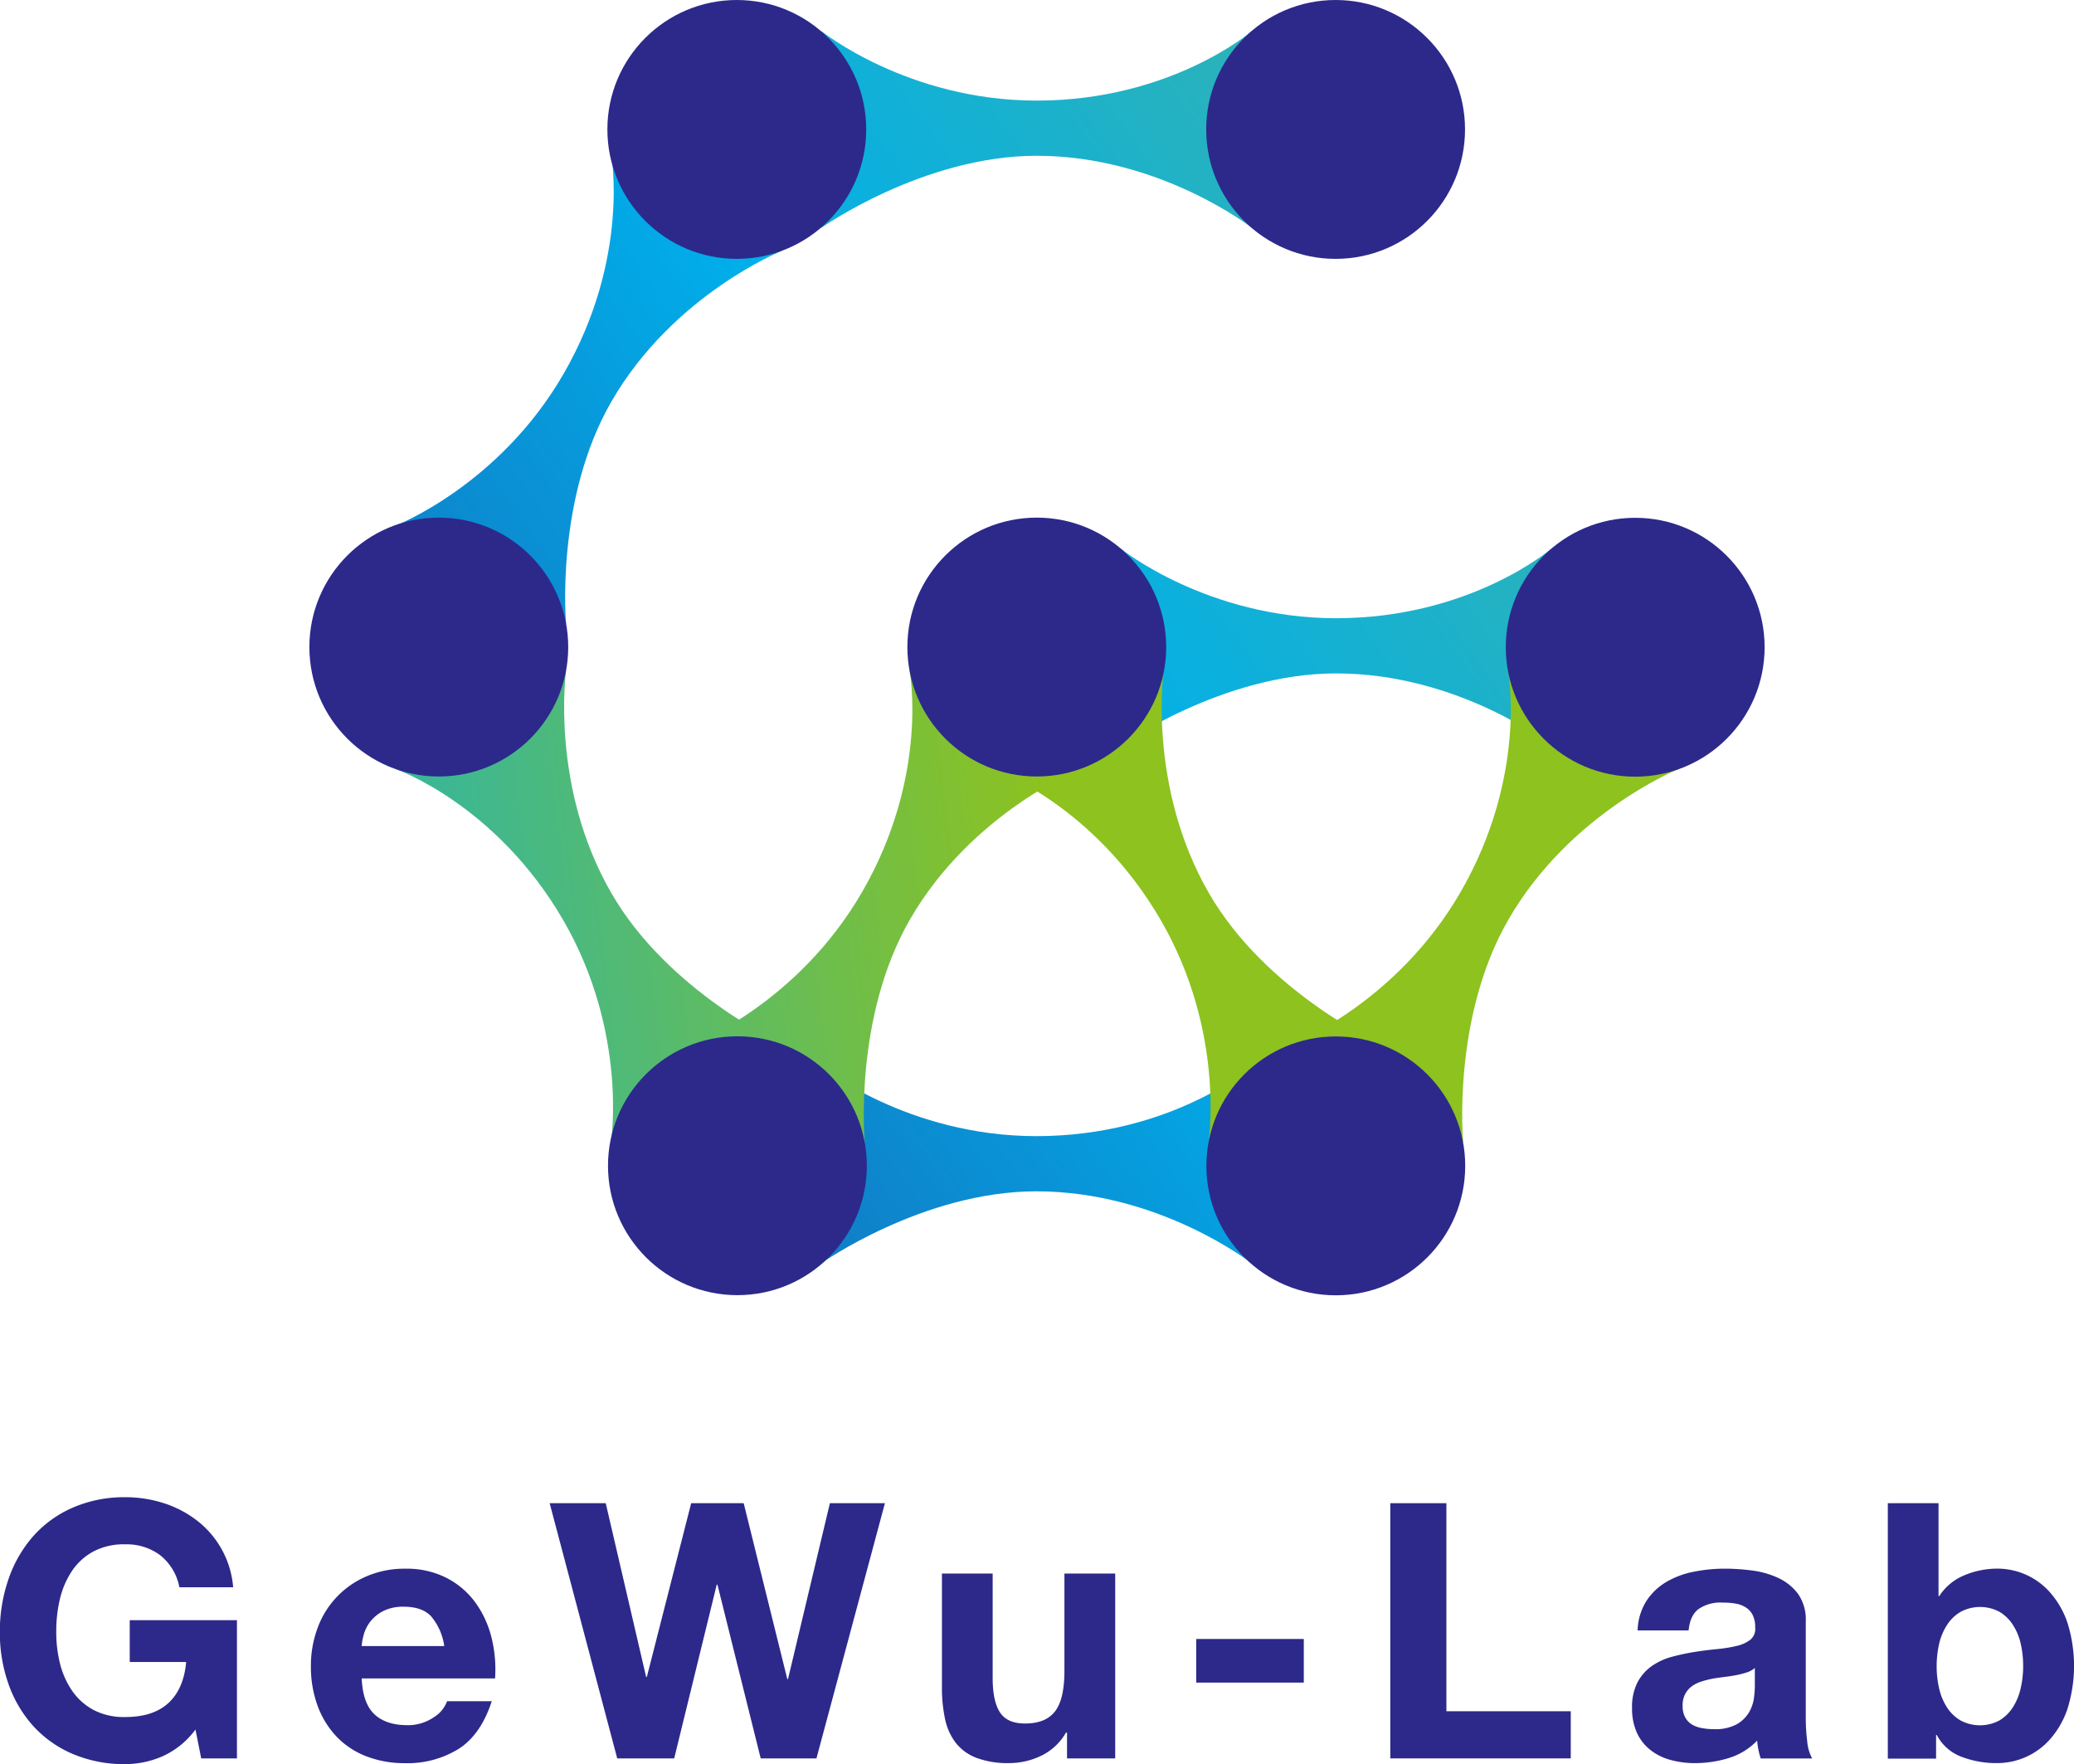 <svg id="图层_1" data-name="图层 1" xmlns="http://www.w3.org/2000/svg" xmlns:xlink="http://www.w3.org/1999/xlink" viewBox="0 0 575.5 489.44"><defs><style>.cls-1{fill:#2c298b;}.cls-2{fill:url(#未命名的渐变_20);}.cls-3{fill:url(#未命名的渐变_20-2);}.cls-4{fill:url(#未命名的渐变_20-3);}.cls-5{fill:url(#未命名的渐变_20-4);}.cls-6{fill:url(#未命名的渐变_24);}.cls-7{fill:url(#未命名的渐变_24-2);}.cls-8{fill:url(#未命名的渐变_24-3);}.cls-9{fill:url(#未命名的渐变_24-4);}</style><linearGradient id="未命名的渐变_20" x1="637.39" y1="849.34" x2="1397.8" y2="303.61" gradientUnits="userSpaceOnUse"><stop offset="0.09" stop-color="#2c298b"/><stop offset="0.51" stop-color="#00afea"/><stop offset="1" stop-color="#87ba52"/></linearGradient><linearGradient id="未命名的渐变_20-2" x1="597.58" y1="793.88" x2="1358" y2="248.15" xlink:href="#未命名的渐变_20"/><linearGradient id="未命名的渐变_20-3" x1="501.31" y1="659.74" x2="1261.73" y2="114" xlink:href="#未命名的渐变_20"/><linearGradient id="未命名的渐变_20-4" x1="493.07" y1="648.25" x2="1253.48" y2="102.52" xlink:href="#未命名的渐变_20"/><linearGradient id="未命名的渐变_24" x1="328" y1="636.9" x2="1089.42" y2="545.79" gradientUnits="userSpaceOnUse"><stop offset="0" stop-color="#3f75ba"/><stop offset="0.46" stop-color="#00afea"/><stop offset="0.84" stop-color="#8dc21f"/></linearGradient><linearGradient id="未命名的渐变_24-2" x1="325.65" y1="617.27" x2="1087.07" y2="526.16" xlink:href="#未命名的渐变_24"/><linearGradient id="未命名的渐变_24-3" x1="324.48" y1="607.49" x2="1085.9" y2="516.38" xlink:href="#未命名的渐变_24"/><linearGradient id="未命名的渐变_24-4" x1="326.82" y1="627.05" x2="1088.24" y2="535.94" xlink:href="#未命名的渐变_24"/></defs><title>logo_v1</title><path class="cls-1" d="M716.94,782.25a26.13,26.13,0,0,1-10.21,2.14,36.36,36.36,0,0,1-14.63-2.83,31.34,31.34,0,0,1-11-7.79,34.23,34.23,0,0,1-6.84-11.65,42.66,42.66,0,0,1-2.38-14.43A44.18,44.18,0,0,1,674.3,733a35.24,35.24,0,0,1,6.84-11.85,31.3,31.3,0,0,1,11-7.93,35.7,35.7,0,0,1,14.63-2.88,34.48,34.48,0,0,1,10.56,1.64,29.81,29.81,0,0,1,9.22,4.81,26,26,0,0,1,10.07,18.54H721.7a14.89,14.89,0,0,0-5.36-8.92,15.52,15.52,0,0,0-9.61-3,18.11,18.11,0,0,0-8.93,2,16.76,16.76,0,0,0-5.95,5.45,23.83,23.83,0,0,0-3.32,7.79,38.39,38.39,0,0,0-1,9,35.75,35.75,0,0,0,1,8.68,23.41,23.41,0,0,0,3.32,7.59,17,17,0,0,0,5.95,5.4,18.11,18.11,0,0,0,8.93,2q7.72,0,11.95-3.91t4.9-11.36H707.92v-11.6h29.75V782.8h-9.92l-1.59-8A23.26,23.26,0,0,1,716.94,782.25Z" transform="translate(-671.92 -294.95)"/><path class="cls-1" d="M775.75,770.5c2.11,2,5.16,3.08,9.12,3.08a12.56,12.56,0,0,0,7.34-2.14,8.81,8.81,0,0,0,3.77-4.51h12.4q-3,9.23-9.13,13.19a26.81,26.81,0,0,1-14.87,4,29.25,29.25,0,0,1-10.91-1.94,22.61,22.61,0,0,1-8.23-5.5,24.67,24.67,0,0,1-5.21-8.53,31.3,31.3,0,0,1-1.84-10.91,29.85,29.85,0,0,1,1.89-10.71,24.72,24.72,0,0,1,13.64-14.28,26.5,26.5,0,0,1,10.66-2.08,24.32,24.32,0,0,1,11.4,2.53,22.81,22.81,0,0,1,8,6.79,28,28,0,0,1,4.51,9.72,36.47,36.47,0,0,1,1,11.4h-37Q772.58,767.44,775.75,770.5Zm15.92-27c-1.69-1.86-4.25-2.78-7.69-2.78a12.21,12.21,0,0,0-5.6,1.14,10.65,10.65,0,0,0-3.57,2.82,10.24,10.24,0,0,0-1.89,3.58,15.9,15.9,0,0,0-.64,3.37h22.91A16.31,16.31,0,0,0,791.67,743.53Z" transform="translate(-671.92 -294.95)"/><path class="cls-1" d="M883,782.8l-12-48.2h-.2L859,782.8H843.19L824.44,712H840l11.21,48.2h.2l12.3-48.2h14.57l12.1,48.79h.2L902.2,712h15.27l-19,70.81Z" transform="translate(-671.92 -294.95)"/><path class="cls-1" d="M968,782.8v-7.14h-.3a15.83,15.83,0,0,1-6.94,6.44,20.4,20.4,0,0,1-8.73,2,24.63,24.63,0,0,1-9.27-1.49,13.32,13.32,0,0,1-5.7-4.21,16.5,16.5,0,0,1-2.93-6.65,41.43,41.43,0,0,1-.84-8.68V731.52h14.08v29c0,4.24.66,7.39,2,9.48s3.67,3.12,7,3.12c3.84,0,6.61-1.14,8.34-3.42s2.57-6,2.57-11.26V731.52h14.09V782.8Z" transform="translate(-671.92 -294.95)"/><path class="cls-1" d="M1033.7,749.67v12.1h-29.85v-12.1Z" transform="translate(-671.92 -294.95)"/><path class="cls-1" d="M1073.27,712v57.72h34.51V782.8H1057.7V712Z" transform="translate(-671.92 -294.95)"/><path class="cls-1" d="M1126.33,747.29a16.23,16.23,0,0,1,2.48-8.23,16.78,16.78,0,0,1,5.55-5.25A24,24,0,0,1,1142,731a43.24,43.24,0,0,1,8.48-.84,58,58,0,0,1,7.83.54,24.4,24.4,0,0,1,7.24,2.13,14.29,14.29,0,0,1,5.36,4.42,12.37,12.37,0,0,1,2.08,7.48v26.68a52.58,52.58,0,0,0,.4,6.65,12,12,0,0,0,1.38,4.76h-14.28a20.19,20.19,0,0,1-.64-2.43,21.1,21.1,0,0,1-.35-2.53,18.34,18.34,0,0,1-7.93,4.86,32,32,0,0,1-9.33,1.39,25,25,0,0,1-6.84-.9,15.41,15.41,0,0,1-5.55-2.77,12.88,12.88,0,0,1-3.72-4.76,16.16,16.16,0,0,1-1.34-6.85,14.93,14.93,0,0,1,1.54-7.19,12.87,12.87,0,0,1,4-4.51,18.12,18.12,0,0,1,5.56-2.53,61.91,61.91,0,0,1,6.3-1.34q3.17-.5,6.24-.79a38.93,38.93,0,0,0,5.46-.89,9.64,9.64,0,0,0,3.77-1.74,3.83,3.83,0,0,0,1.29-3.32,7.42,7.42,0,0,0-.75-3.62,5.43,5.43,0,0,0-2-2.08,7.68,7.68,0,0,0-2.88-1,22.86,22.86,0,0,0-3.52-.25,10.65,10.65,0,0,0-6.54,1.78c-1.59,1.19-2.52,3.18-2.78,5.95Zm32.53,10.42a6.36,6.36,0,0,1-2.24,1.24,24.49,24.49,0,0,1-2.87.74c-1,.2-2.1.36-3.22.5s-2.25.29-3.38.49a25.48,25.48,0,0,0-3.12.8,9.2,9.2,0,0,0-2.68,1.33,6.42,6.42,0,0,0-1.83,2.14,6.77,6.77,0,0,0-.7,3.27,6.49,6.49,0,0,0,.7,3.17,5.36,5.36,0,0,0,1.88,2,8.08,8.08,0,0,0,2.78,1,17.6,17.6,0,0,0,3.27.3,12.51,12.51,0,0,0,6.45-1.39,9.41,9.41,0,0,0,3.37-3.32,10.69,10.69,0,0,0,1.34-3.92,28.31,28.31,0,0,0,.25-3.18Z" transform="translate(-671.92 -294.95)"/><path class="cls-1" d="M1209.83,712v25.78h.2a15.1,15.1,0,0,1,7-5.8,23.71,23.71,0,0,1,9.17-1.83,19.49,19.49,0,0,1,14.43,6.44,24.72,24.72,0,0,1,4.91,8.38,40,40,0,0,1,0,24.3,24.62,24.62,0,0,1-4.91,8.38,19.56,19.56,0,0,1-14.43,6.45,27,27,0,0,1-10.11-1.79,12.75,12.75,0,0,1-6.74-6h-.2v6.55h-13.39V712Zm22.81,39a16.29,16.29,0,0,0-2.18-5.25,11.37,11.37,0,0,0-3.72-3.62,11.47,11.47,0,0,0-10.76,0,11.24,11.24,0,0,0-3.77,3.62A16.29,16.29,0,0,0,1210,751a27.65,27.65,0,0,0-.69,6.25,27.09,27.09,0,0,0,.69,6.15,16.34,16.34,0,0,0,2.18,5.26,11.33,11.33,0,0,0,3.77,3.62,11.47,11.47,0,0,0,10.76,0,11.47,11.47,0,0,0,3.72-3.62,16.34,16.34,0,0,0,2.18-5.26,27.09,27.09,0,0,0,.7-6.15A27.65,27.65,0,0,0,1232.64,751Z" transform="translate(-671.92 -294.95)"/><path class="cls-2" d="M1019.26,645.47s-25.51-20-59.75-20c-31.53,0-59.75,20-59.75,20V590.85s23.94,19.31,59.75,19.31c37.39,0,59.75-19.31,59.75-19.31Z" transform="translate(-671.92 -294.95)"/><path class="cls-3" d="M1102.4,501.78s-25.52-20-59.76-20c-31.53,0-59.75,20-59.75,20V447.16s23.94,19.31,59.75,19.31c37.39,0,59.76-19.31,59.76-19.31Z" transform="translate(-671.92 -294.95)"/><path class="cls-4" d="M1019.31,358.17s-25.51-20-59.75-20c-31.53,0-59.75,20-59.75,20V303.55s23.94,19.31,59.75,19.31c37.39,0,59.75-19.31,59.75-19.31Z" transform="translate(-671.92 -294.95)"/><path class="cls-5" d="M888.78,364.58s-30.07,12.1-47.19,41.75C825.83,433.64,829,468.08,829,468.08l-47.3-27.31s28.69-11.08,46.6-42.1c18.69-32.38,13.15-61.4,13.15-61.4Z" transform="translate(-671.92 -294.95)"/><path class="cls-6" d="M1137.67,508.32s-30.07,12.11-47.19,41.76c-15.77,27.3-12.56,61.74-12.56,61.74l-47.3-27.31s28.69-11.08,46.6-42.09c18.69-32.38,13.15-61.4,13.15-61.4Z" transform="translate(-671.92 -294.95)"/><path class="cls-7" d="M971.62,508.28s-30.07,12.1-47.19,41.75c-15.76,27.31-12.56,61.75-12.56,61.75l-47.3-27.31s28.69-11.08,46.6-42.09C929.86,510,924.32,481,924.32,481Z" transform="translate(-671.92 -294.95)"/><path class="cls-8" d="M829,481s-4.55,32.1,12.57,61.75c15.76,27.3,47.19,41.75,47.19,41.75l-47.3,27.31s4.75-30.39-13.16-61.41c-18.69-32.38-46.6-42.09-46.6-42.09Z" transform="translate(-671.92 -294.95)"/><path class="cls-9" d="M994.81,481s-4.55,32.1,12.57,61.75c15.76,27.3,47.19,41.75,47.19,41.75l-47.3,27.31s4.75-30.39-13.16-61.41c-18.69-32.38-46.6-42.09-46.6-42.09Z" transform="translate(-671.92 -294.95)"/><circle class="cls-1" cx="370.66" cy="323.46" r="35.91"/><circle class="cls-1" cx="453.74" cy="179.57" r="35.91"/><circle class="cls-1" cx="204.62" cy="323.42" r="35.91"/><circle class="cls-1" cx="287.69" cy="179.52" r="35.91"/><circle class="cls-1" cx="121.76" cy="179.52" r="35.91"/><circle class="cls-1" cx="204.45" cy="35.91" r="35.91"/><circle class="cls-1" cx="370.61" cy="35.91" r="35.91"/></svg>
